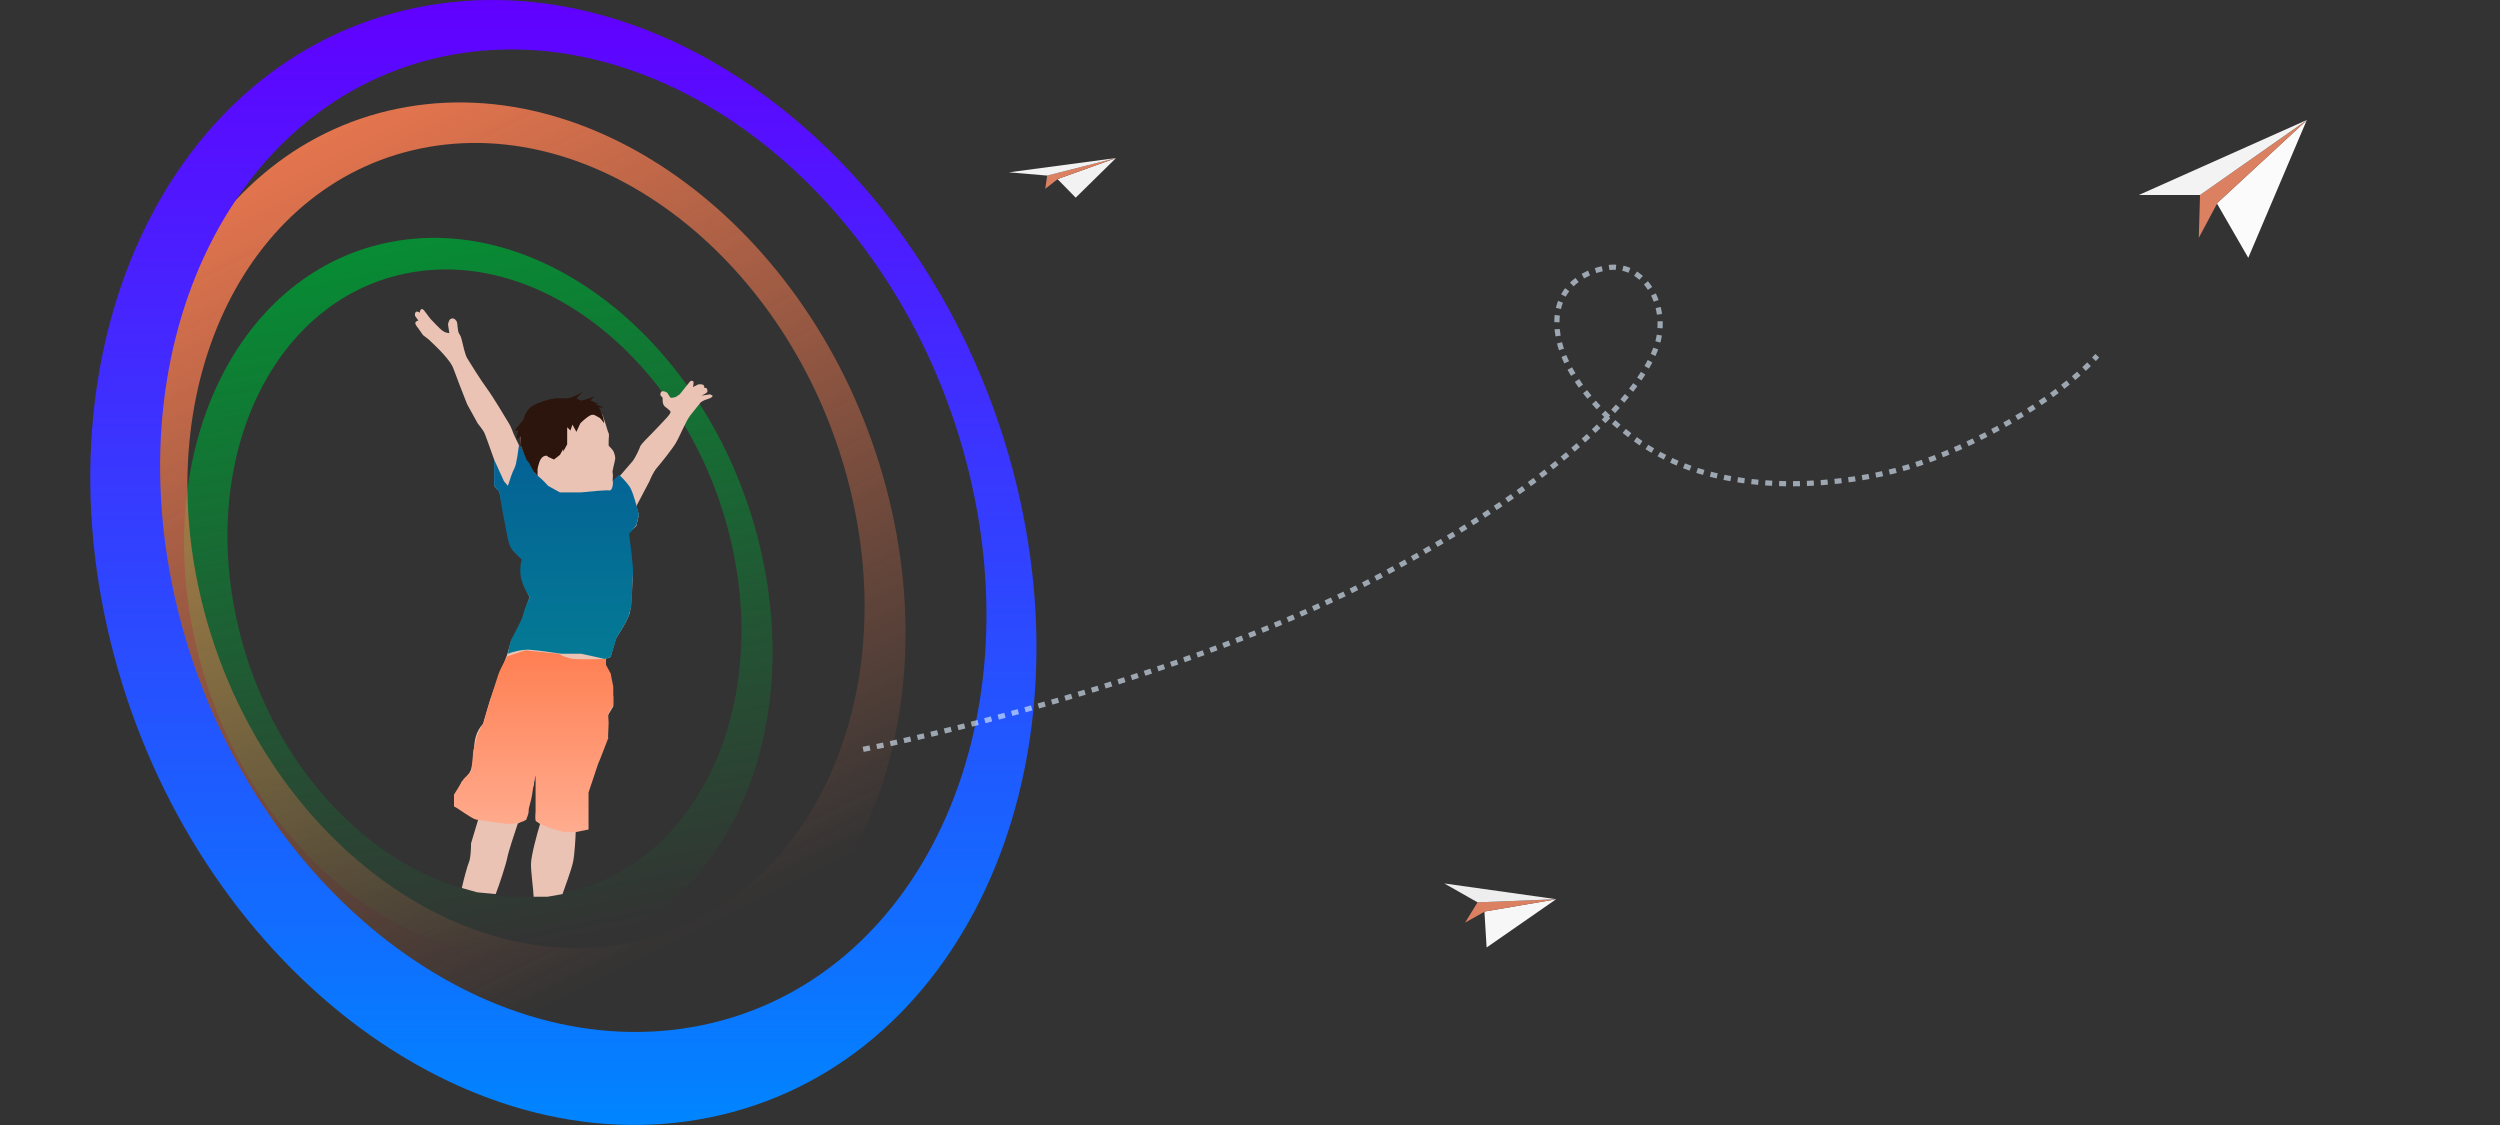 <svg width="1440" height="648" viewBox="0 0 1440 648" fill="none" xmlns="http://www.w3.org/2000/svg">
  <rect x="0" y="0" width="1440" height="648" fill="#333333" stroke="none"/>
  <path fill-rule="evenodd" clip-rule="evenodd" d="M328.252 548.158C417.189 529.388 465.668 422.766 436.534 310.013C407.4 197.26 311.684 121.071 222.748 139.842C133.811 158.612 85.332 265.234 114.466 377.987C143.6 490.74 239.316 566.929 328.252 548.158ZM325.125 514.293C402.8 497.899 445.141 404.779 419.696 306.303C394.251 207.827 310.655 141.286 232.98 157.68C155.305 174.073 112.965 267.194 138.41 365.67C163.855 464.146 247.45 530.687 325.125 514.293Z" fill="url(#paint0_linear_1736_350)"/>
  <path fill-rule="evenodd" clip-rule="evenodd" d="M367.793 586.342C484.957 562.268 548.823 425.518 510.442 280.903C472.061 136.288 345.967 38.57 228.802 62.645C111.638 86.72 47.772 223.47 86.153 368.085C124.534 512.7 250.629 610.417 367.793 586.342ZM363.674 542.908C466.002 521.881 521.781 402.447 488.26 276.144C454.739 149.841 344.611 64.497 242.283 85.523C139.954 106.549 84.175 225.983 117.696 352.287C151.217 478.59 261.345 563.934 363.674 542.908Z" fill="url(#paint1_linear_1736_350)"/>
  <path d="M394.573 223.335L397.607 219.543C398.239 219.29 399.503 219.088 399.503 220.301C399.503 221.515 399.25 222.577 399.124 222.956L402.157 221.439C402.916 221.313 404.584 221.211 405.191 221.818C405.798 222.425 405.697 223.082 405.57 223.335C405.949 223.335 406.784 223.411 407.087 223.714C407.466 224.093 407.466 224.852 407.466 225.61C407.466 226.217 405.191 227.38 404.053 227.886L408.983 227.127L410.5 227.886C410.5 228.265 409.969 229.175 407.846 229.782C405.722 230.388 404.18 231.298 403.674 231.678C402.537 233.068 399.73 236.532 397.607 239.262C394.952 242.675 391.539 251.397 389.264 255.189C386.989 258.981 380.542 266.944 378.267 269.599C376.447 271.723 374.728 275.54 374.096 277.183L366.511 291.593L368.028 296.523L366.511 302.97L361.582 307.52C362.34 312.956 363.933 324.736 364.236 328.377C364.615 332.927 363.857 348.475 362.719 353.026C361.809 356.666 357.031 364.402 354.756 367.815L352.86 374.262L351.722 378.433L348.309 379.571V382.604L351.722 388.672V393.981L353.239 401.186V406.874L349.826 412.562V423.559C347.93 428.11 343.455 439.107 340.725 446.691C337.995 454.275 337.059 466.537 336.933 471.719H333.52L331.624 478.924C331.497 482.843 331.017 491.818 330.107 496.368C329.197 500.919 325.264 511.208 324 515L315.5 516.5H307.354C307.354 513.34 305.837 502.739 305.837 497.885C305.837 493.031 309.377 480.188 311.146 474.374L308.492 472.857L310.009 465.273L308.492 445.554L307.354 452.379C306.469 455.16 304.7 461.101 304.7 462.618C304.7 464.135 303.183 469.318 302.424 471.719L298.253 474.374C296.483 479.556 292.792 490.756 292.186 494.093C291.579 497.43 287.522 509.944 285.5 515L275 514L266.02 511.5C267.031 506.697 269.281 498.492 270.191 496.368C271.101 494.245 271.329 488.405 271.329 485.75L275.88 470.582L262.607 464.135V457.309L266.02 450.104C267.158 449.346 269.812 446.919 271.329 443.278C273.225 438.728 272.467 432.281 273.604 426.214C274.514 421.36 277.017 418.124 278.155 417.113L282.326 403.082L292.186 376.916L294.461 368.953L299.391 360.61C299.896 359.852 301.059 357.576 301.666 354.543C302.273 351.509 304.194 346.2 305.079 343.925C304.447 342.787 302.879 339.526 301.666 335.582C300.452 331.638 300.655 324.838 300.908 321.93C300.149 321.425 298.101 319.807 295.978 317.38C293.854 314.953 292.565 308.531 292.186 305.624L290.669 296.523L287.635 283.251L284.601 279.838V274.149V264.669C282.958 259.992 279.52 250.335 278.913 249.121C278.306 247.908 276.132 245.077 275.121 243.812L269.054 232.815C266.905 227.38 262.38 215.827 261.469 213.096C260.332 209.683 258.057 207.029 255.402 203.995C253.278 201.568 248.955 197.422 247.059 195.652L243.646 192.998L240.992 189.206L239.854 187.689C239.475 187.183 238.868 186.02 239.475 185.414C240.082 184.807 240.739 184.655 240.992 184.655L239.096 182.001C238.969 181.495 238.868 180.332 239.475 179.726C240.082 179.119 241.245 179.726 241.75 180.105C241.75 179.726 241.902 178.815 242.509 178.209C243.116 177.602 244.026 178.461 244.405 178.967L247.818 183.518C249.461 185.287 253.127 189.13 254.644 190.343C256.16 191.557 258.057 191.86 258.815 191.86L258.057 186.931C258.183 185.919 258.739 183.821 259.953 183.518C261.469 183.138 262.228 183.897 262.986 185.035C263.745 186.172 263.366 190.723 264.503 192.24C265.641 193.756 266.02 196.032 266.399 197.549C266.778 199.065 267.916 204.374 269.054 206.27C270.191 208.166 277.017 219.164 280.43 223.714C283.843 228.265 292.186 242.296 293.323 244.192C294.233 245.709 295.472 248.869 295.978 250.259L299.77 258.223L306.975 271.495V269.599L305.079 266.944C304.194 265.428 302.121 261.711 300.908 258.981C299.391 255.568 299.77 251.776 299.77 248.742C299.77 245.709 302.045 243.433 303.562 240.779C305.079 238.124 310.388 233.574 314.18 232.436C317.972 231.298 322.523 230.919 327.452 230.54C332.382 230.161 337.312 231.298 339.587 231.678C341.407 231.981 344.138 234.585 345.275 235.849L347.171 239.262L349.068 244.95C349.447 246.088 350.205 249.121 350.584 249.501C350.888 249.804 350.711 252.408 350.584 253.672V256.706C351.343 257.464 352.936 259.133 353.239 259.739C353.618 260.498 354.377 262.394 354.377 263.911C354.377 265.428 352.48 271.495 352.86 272.253C353.163 272.86 352.986 275.793 352.86 277.183L357.031 274.149C358.801 272.127 362.719 267.627 364.236 265.807C366.132 263.532 368.407 258.223 368.787 257.085C369.166 255.947 372.958 252.155 375.612 249.501C377.736 247.377 381.301 243.56 382.817 241.916C383.955 240.779 386.23 238.276 386.23 237.366C386.23 236.228 383.197 234.711 382.438 233.574C381.68 232.436 381.68 231.298 381.68 229.782C381.68 228.265 380.921 228.644 380.542 227.886C380.163 227.127 380.542 225.989 380.921 225.61C381.301 225.231 382.817 225.231 383.955 225.989C385.093 226.748 385.472 228.644 386.23 229.023C386.837 229.327 388.506 228.897 389.264 228.644L391.539 227.127L394.573 223.335Z" fill="#EAC3B5"/>
  <path d="M319.489 477.787C322.219 478.393 323.913 479.051 324.419 479.304H331.624L339 477.787V472.098V456.5L344.5 440C345.457 438.193 349.254 427.768 350.264 425.38C350.291 425.747 350.362 425.697 350.5 425C350.547 424.763 350.456 424.927 350.264 425.38C350.173 424.136 350.584 418.111 350.584 416.354C350.584 414.534 350.079 411.804 350.584 410.666L353.239 406.115V395.5L351.722 387.913L349.068 382.984V379.571C344.391 379.697 334.127 379.874 330.486 379.571C326.846 379.267 323.155 377.422 321.764 376.537L302.424 374.641L292.186 378.054C290.795 380.582 287.863 386.093 287.256 387.913L287.256 387.913C286.497 390.189 281.568 404.978 278.534 416.354C277.144 418.377 274.363 424.287 274.363 425.5C274.363 427.017 272.467 431.523 272.467 433.798C272.467 435.618 271.708 441.635 271.329 444.416L267.158 448.587L261.5 457.688V464.5C264.028 465.638 271.936 471.795 274.363 472.098C277.396 472.478 282.326 473.236 290.29 474.374C296.66 475.284 301.54 473.236 303.183 472.098C303.183 471.34 304.5 469.292 304.5 467.169C304.5 464.514 305.742 462.618 306.5 457.688C307.107 453.745 307.607 448.714 308.492 446.691V467.169C308.492 468.306 308.113 471.34 308.492 472.098C308.795 472.705 310.135 473.868 310.767 474.374C312.537 475.259 316.759 477.18 319.489 477.787Z" fill="url(#paint2_linear_1736_350)"/>
  <path d="M334.658 376.537H323.281C319.11 375.905 309.629 374.565 305.079 374.262C300.528 373.958 294.84 375.652 292.565 376.537C292.818 374.767 293.551 370.697 294.461 368.573C295.599 365.919 300.528 357.576 301.287 354.163C301.894 351.433 304.068 346.2 305.079 343.925C304.194 342.787 302.045 339.298 300.528 334.444C299.011 329.59 299.896 324.332 300.528 322.309C299.138 321.045 295.978 317.986 294.461 315.863C292.565 313.208 291.427 304.107 290.29 298.798C289.379 294.551 288.141 286.916 287.635 283.63L284.601 279.838V264.669L290.29 277.183L292.565 279.838C293.323 277.31 295.144 271.723 296.357 269.599C297.57 267.475 298.494 259.16 299 256C300.609 258.536 304.68 266.565 306.5 269.599C308.775 273.391 308.113 272.633 310.767 274.908C312.891 276.728 314.938 278.953 315.697 279.838L322.523 283.63H334.657C339.334 283.124 349.143 282.189 350.964 282.492C352.784 282.796 353.253 278.517 353 277L356.5 273.5C357.638 274.258 360.823 277.714 362.34 279.838C364.236 282.492 365.374 287.043 366.511 290.835C367.421 293.869 367.902 295.891 368.028 296.523L366.511 302.59L362.34 307.52C363.225 313.967 364.919 327.467 364.615 329.894C364.236 332.927 363.857 346.2 363.857 347.717C363.857 349.234 362.719 351.888 362.34 354.163C362.037 355.984 357.41 363.77 355.135 367.436L351.722 378.433L348.309 379.571L334.658 376.537Z" fill="url(#paint3_linear_1736_350)"/>
  <path d="M344.896 240.4C345.806 240.703 347.298 242.801 347.93 243.812C347.93 243.054 347.702 240.93 346.792 238.503C345.882 236.077 345.149 234.964 344.896 234.711H347.93L342.621 232.815H344.896L339.966 230.54L342.621 228.265C340.978 228.897 337.312 230.237 335.795 230.54C334.278 230.843 332.635 229.908 332.003 229.402L335.795 225.61C333.773 226.874 329.121 229.402 326.694 229.402H321.006C319.489 229.402 314.559 230.161 308.492 232.815C303.638 234.939 301.919 239.515 301.666 241.537L296.357 247.984H298.253L297.495 253.293L299.77 251.397V255.947L303.183 264.669L304.7 266.565L307.354 271.495L309.629 274.149V270.357C309.882 268.461 310.843 264.366 312.663 263.152C314.483 261.939 315.444 262.647 315.697 263.152L319.11 264.669L322.523 262.015L324.419 258.602V260.119L326.694 255.947V251.397V246.088L328.59 247.984L329.728 244.571L332.003 248.742L334.278 243.812C335.416 242.675 338.146 240.172 339.966 239.262C342.242 238.124 343.759 240.02 344.896 240.4Z" fill="#2C150D"/>
  <path fill-rule="evenodd" clip-rule="evenodd" d="M409.308 643.539C552.289 614.16 630.228 447.278 583.389 270.798C536.551 94.317 382.672 -24.931 239.692 4.448C96.711 33.827 18.773 200.709 65.611 377.19C112.449 553.67 266.328 672.919 409.308 643.539ZM404.281 590.534C529.157 564.875 597.227 419.124 556.319 264.991C515.412 110.857 381.018 6.708 256.142 32.367C131.267 58.027 63.197 203.777 104.104 357.911C145.012 512.044 279.405 616.193 404.281 590.534Z" fill="url(#paint4_linear_1736_350)"/>
  <path d="M1295 148.5L1276.92 117.113L1328.64 69.321L1295 148.5Z" fill="#FBFBFB"/>
  <path d="M1266.5 137L1267.22 112.302L1328.64 69.321L1277.28 116.792L1266.5 137Z" fill="#DB8162"/>
  <path d="M1267.22 112.302H1232L1329 69L1267.22 112.302Z" fill="#F3F3F3"/>
  <path d="M856.291 545.756L855.029 525.051L896.246 518.001L856.291 545.756Z" fill="#F7F7F7"/>
  <path d="M843.923 531.415L851.065 519.738L896.246 518.001L855.312 525.008L843.923 531.415Z" fill="#DB8162"/>
  <path d="M851.065 519.738L831.895 508.861L896.529 517.957L851.065 519.738Z" fill="#EEEEEE"/>
  <path d="M619.605 113.852L609.112 103.148L642.767 91.08L619.605 113.852Z" fill="#F2F2F2"/>
  <path d="M602.063 108.762L603.166 101.138L642.767 91.08L609.345 103.068L602.063 108.762Z" fill="#DB8162"/>
  <path d="M603.166 101.138L581.109 99.257L643 91L603.166 101.138Z" fill="#F2F2F2"/>
  <path d="M497.179 431.632C555.575 419.994 696.779 383.776 794.428 332.017C916.489 267.319 951.261 216.334 955.505 194.53C959.749 172.727 945.517 150.606 925.145 154.323C904.773 158.04 893.608 172.559 897.528 194.041C902.283 220.105 930.395 249.793 962.096 264.9C1003.52 284.642 1061.29 280.374 1098.71 269.119C1136.12 257.865 1185.32 230.073 1208.03 204.901" stroke="#DEEFFF" stroke-opacity="0.62" stroke-width="3" stroke-dasharray="4 4"/>
  <defs>
    <linearGradient id="paint0_linear_1736_350" x1="183" y1="79" x2="275.5" y2="551" gradientUnits="userSpaceOnUse">
      <stop stop-color="#009A34"/>
      <stop offset="1" stop-color="#009A34" stop-opacity="0"/>
    </linearGradient>
    <linearGradient id="paint1_linear_1736_350" x1="11" y1="17.5" x2="298.298" y2="589.987" gradientUnits="userSpaceOnUse">
      <stop offset="0.086" stop-color="#FF7F52"/>
      <stop offset="1" stop-color="#FF7F52" stop-opacity="0"/>
    </linearGradient>
    <linearGradient id="paint2_linear_1736_350" x1="307.923" y1="374.641" x2="307.923" y2="479.304" gradientUnits="userSpaceOnUse">
      <stop stop-color="#FF7F52"/>
      <stop offset="1" stop-color="#FFAC8F"/>
    </linearGradient>
    <linearGradient id="paint3_linear_1736_350" x1="326.315" y1="257.464" x2="326.315" y2="379.571" gradientUnits="userSpaceOnUse">
      <stop stop-color="#046195"/>
      <stop offset="1" stop-color="#047A95"/>
    </linearGradient>
    <linearGradient id="paint4_linear_1736_350" x1="324.5" y1="0" x2="324.5" y2="647.987" gradientUnits="userSpaceOnUse">
      <stop stop-color="#6100FF"/>
      <stop offset="1" stop-color="#0085FF"/>
    </linearGradient>
  </defs>
</svg>
